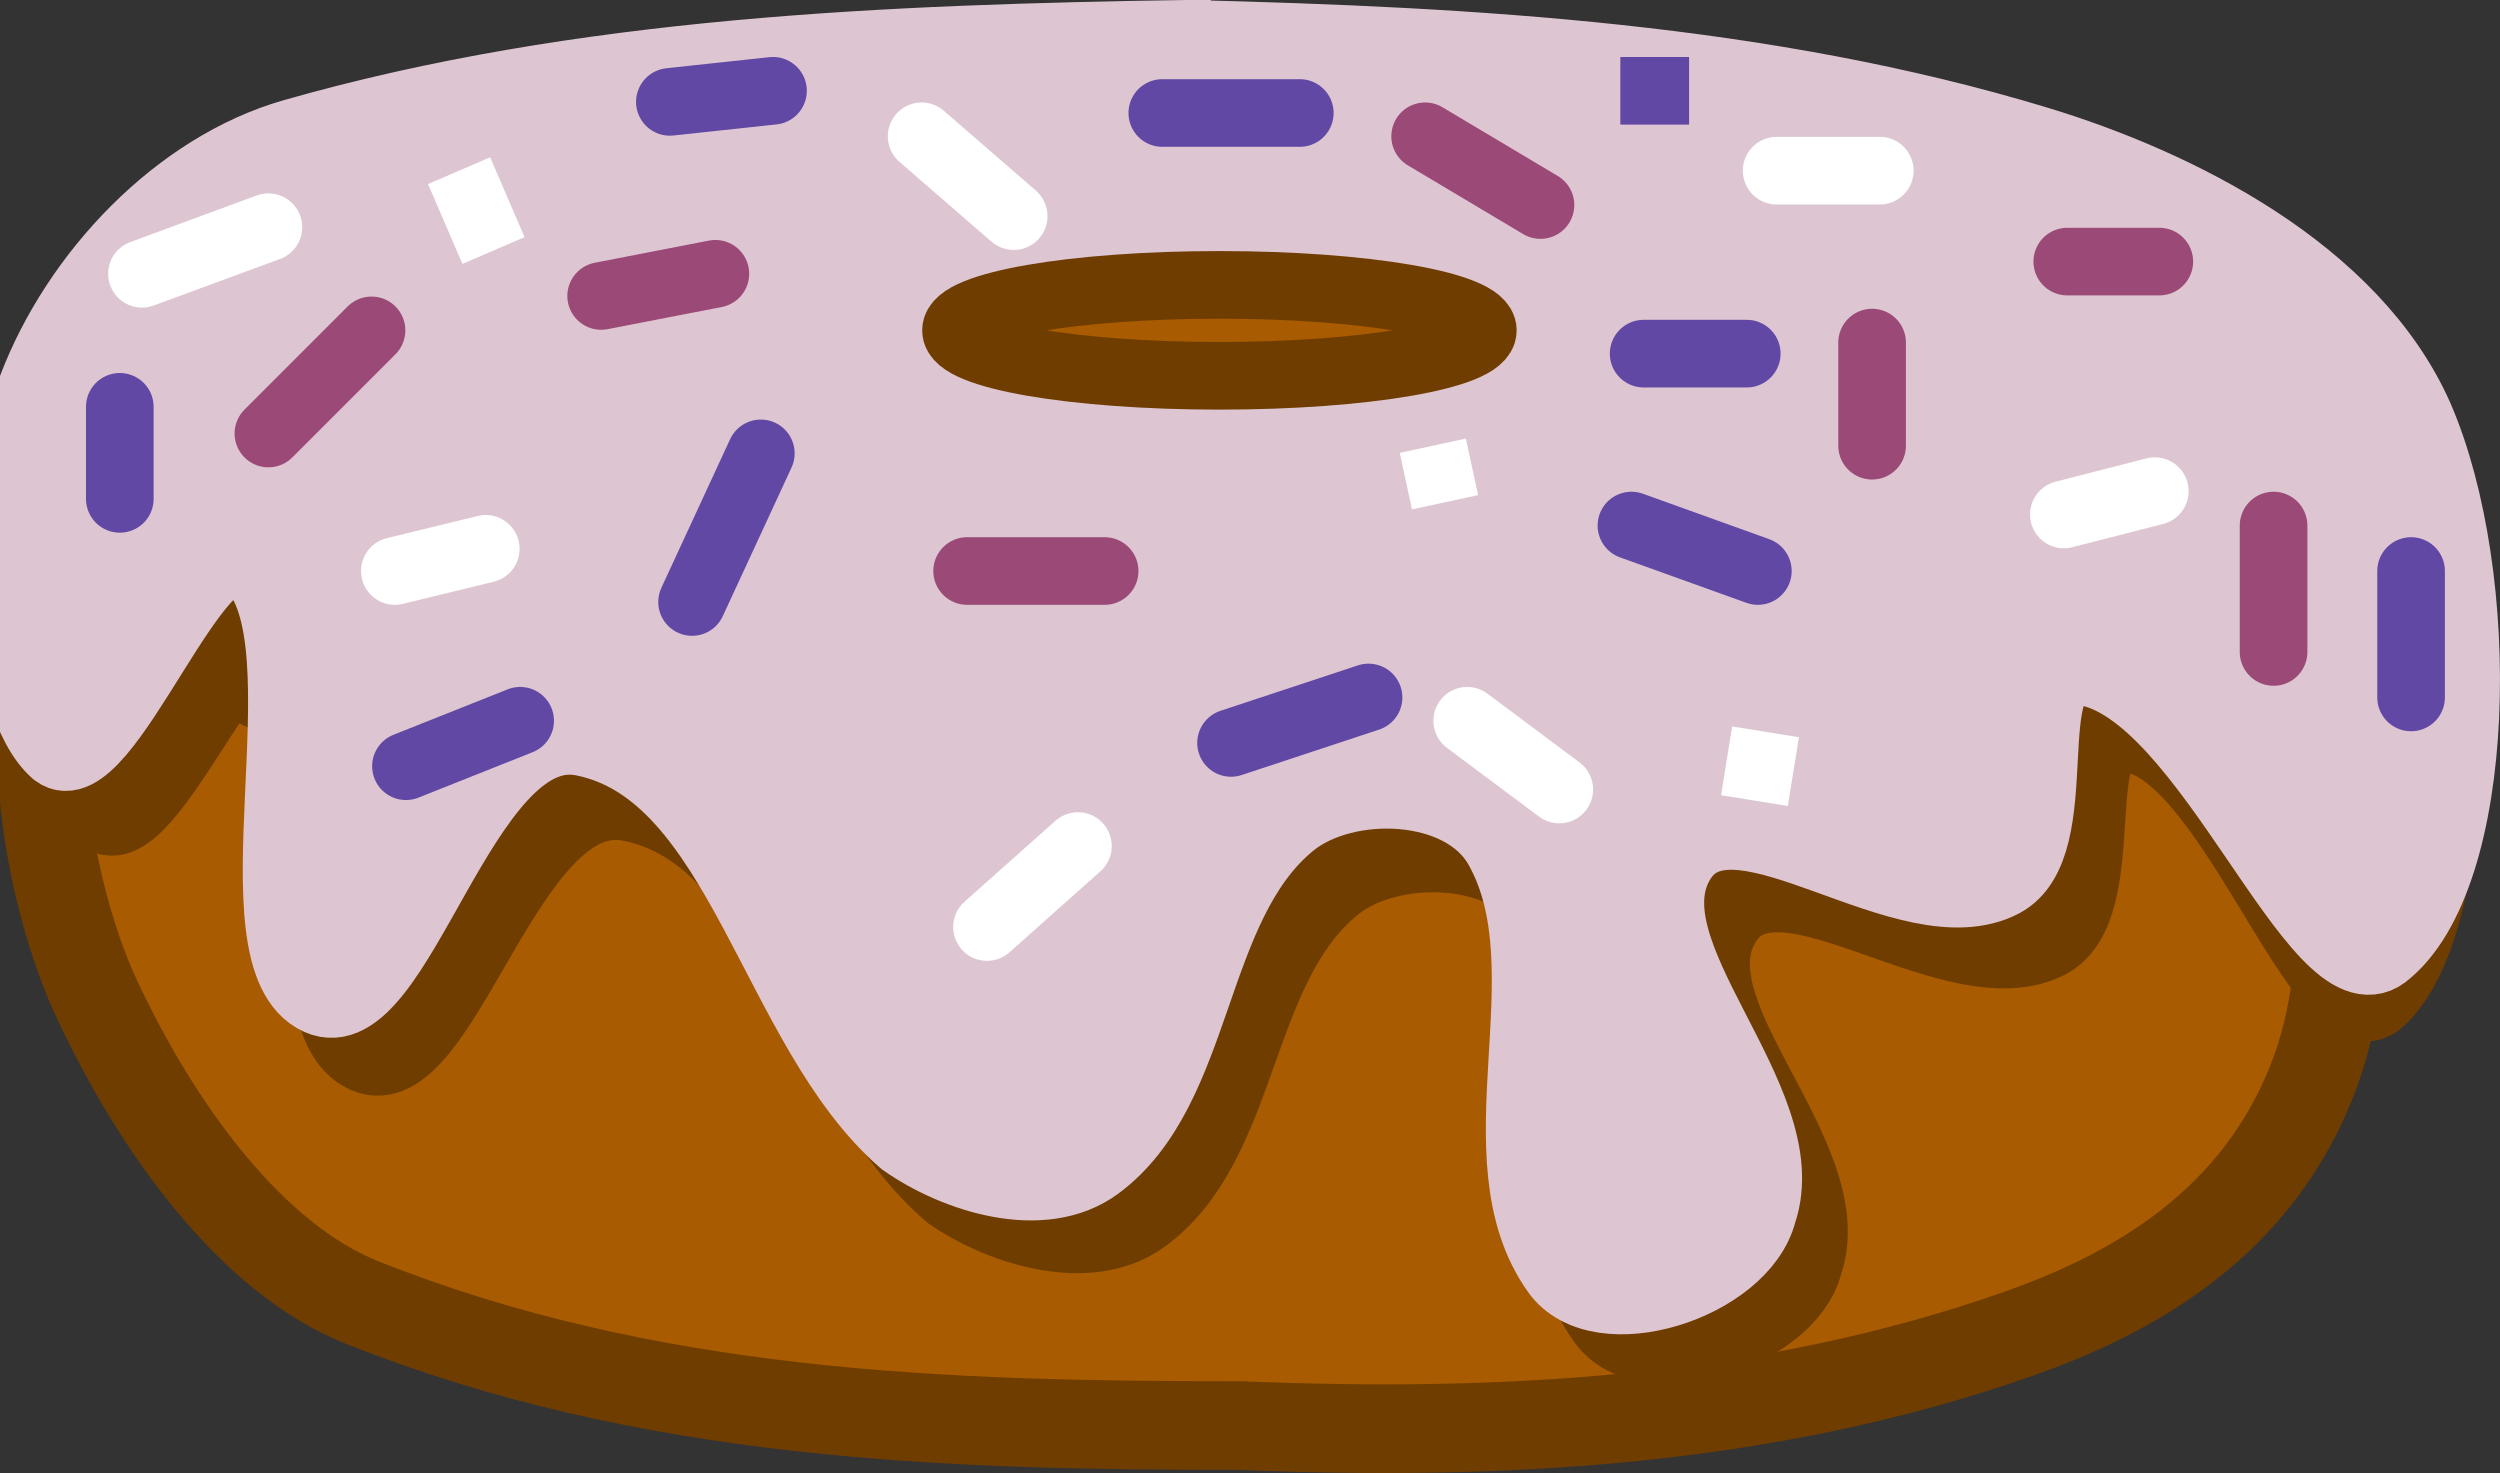 <svg version="1.1" xmlns="http://www.w3.org/2000/svg" xmlns:xlink="http://www.w3.org/1999/xlink" width="73.742" height="43.449" viewBox="0,0,73.742,43.449"><rect x="0" y="0" width="73.742" height="43.449" fill="#333333" stroke="none"/><g transform="translate(-203.555,-158.423)"><g data-paper-data="{&quot;isPaintingLayer&quot;:true}" fill-rule="nonzero" stroke-linejoin="miter" stroke-miterlimit="10" stroke-dasharray="" stroke-dashoffset="0" style="mix-blend-mode: normal"><g stroke="#703d00" stroke-linecap="round"><path d="M238.003,159.944c9.278,0 16.165,2.33 23.773,6.335c3.615,1.908 7.063,5.327 9.071,10.202c1.59,3.899 2.449,9.585 1.014,13.526c-1.659,4.558 -5.494,6.604 -8.767,7.759c-7.489,2.63 -15.314,3.022 -22.997,2.705c-8.651,0.007 -17.44,-0.274 -25.867,-3.63c-3.185,-1.268 -6.024,-5.023 -7.926,-9.182c-1.22,-2.777 -2.148,-7.466 -1.014,-10.821c1.893,-4.809 5.293,-8.529 8.94,-10.56c7.565,-4.189 14.495,-6.335 23.773,-6.335z" data-paper-data="{&quot;origPos&quot;:null}" fill="#a85b00" stroke-width="2.615"/><path d="M237.912,160.013c9.283,0 16.128,0.414 23.785,3.493c3.562,1.434 8.587,4.947 8.456,9.232c0.132,4.14 -5.15,6.602 -8.456,7.618c-7.827,2.405 -15.862,2.979 -23.976,2.847c-8.134,0.002 -16.627,-1.008 -24.675,-3.734c-2.681,-0.905 -6.763,-3.239 -6.416,-6.731c0.194,-4.49 4.272,-7.951 7.498,-9.232c7.674,-3.045 14.502,-3.493 23.785,-3.493z" data-paper-data="{&quot;origPos&quot;:null}" fill="#a85b00" stroke-width="2.418"/><path d="M239.987,160.207c13.841,-0.017 16.952,2.57 25.026,4.787c3.796,1.043 8.123,3.541 9.454,7.099c1.853,4.959 1.723,13.655 -0.687,15.866c-1.708,1.571 -4.431,-7.366 -7.426,-7.753c-1.895,-0.447 -0.287,5.027 -2.355,6.085c-2.813,1.422 -7.88,-2.989 -9.454,-0.687c-1.784,2.614 3.489,6.887 2.355,10.141c-0.558,2.112 -4.82,3.433 -6.085,1.701c-2.41,-3.304 0.353,-8.633 -1.701,-12.169c-1.079,-1.861 -4.483,-1.946 -6.085,-0.687c-3.01,2.376 -2.662,7.614 -5.725,9.814c-1.639,1.176 -4.241,0.353 -5.758,-0.687c-3.834,-3.24 -4.794,-10.593 -9.454,-11.482c-3.516,-0.676 -5.379,8.475 -7.786,7.426c-2.72,-1.199 0.331,-10.306 -2.028,-12.496c-1.458,-1.348 -4.246,6.479 -5.725,5.398c-1.718,-1.461 -1.921,-7.207 -0.687,-10.468c1.288,-3.297 4.289,-6.357 7.693,-7.303c8.51,-2.363 7.113,-3.578 26.427,-4.583z" data-paper-data="{&quot;origPos&quot;:null}" fill="#703d00" stroke-width="1.995"/></g><path d="M238.624,159.435c8.389,0.207 16.979,0.693 25.026,3.13c4.168,1.265 9.349,3.853 11.253,8.144c2.043,4.693 1.912,13.625 -1.014,15.884c-2.028,1.493 -5.226,-7.85 -8.898,-8.38c-2.02,-0.311 -0.287,5.172 -2.355,6.259c-2.813,1.463 -7.88,-3.075 -9.454,-0.707c-1.784,2.689 3.489,7.085 2.355,10.432c-0.558,2.173 -4.82,3.532 -6.085,1.75c-2.41,-3.399 0.353,-8.881 -1.701,-12.519c-1.079,-1.915 -4.483,-2.002 -6.085,-0.707c-3.01,2.444 -2.662,7.832 -5.725,10.096c-1.639,1.209 -4.241,0.363 -5.758,-0.707c-3.834,-3.333 -4.794,-10.897 -9.454,-11.812c-3.516,-0.695 -5.379,8.719 -7.786,7.639c-2.72,-1.233 0.331,-10.602 -2.028,-12.855c-1.458,-1.386 -4.246,6.665 -5.725,5.553c-1.718,-1.503 -1.921,-7.414 -0.687,-10.769c1.288,-3.392 4.289,-6.539 7.693,-7.513c8.51,-2.43 17.581,-2.783 26.427,-2.92z" fill="#ddc6d2" stroke="#ddc6d2" stroke-width="2.024" stroke-linecap="round"/><path d="M239.524,166.826c2.143,0 4.086,0.15 5.493,0.393c1.406,0.243 2.277,0.578 2.277,0.948c0,0.37 -0.871,0.705 -2.277,0.948c-1.407,0.243 -3.349,0.393 -5.493,0.393c-2.143,0 -4.086,-0.15 -5.493,-0.393c-1.406,-0.243 -2.277,-0.578 -2.277,-0.948c0,-0.37 0.871,-0.705 2.277,-0.948c1.407,-0.243 3.349,-0.393 5.493,-0.393z" fill="#a85b00" stroke="#703d00" stroke-width="1.995" stroke-linecap="butt"/><g fill="none" stroke="#6148a4" stroke-width="1.995" stroke-linecap="round"><path d="M223.969,176.18l2.028,-4.384" data-paper-data="{&quot;origPos&quot;:null}"/><path d="M237.839,161.756h4.056" data-paper-data="{&quot;origPos&quot;:null}"/><path d="M239.867,180.337l4.056,-1.341" data-paper-data="{&quot;origPos&quot;:null}"/><path d="M251.677,173.925l3.729,1.341" data-paper-data="{&quot;origPos&quot;:null}"/><path d="M215.529,181.024l3.369,-1.341" data-paper-data="{&quot;origPos&quot;:null}"/><path d="M207.089,173.138v-2.715" data-paper-data="{&quot;origPos&quot;:null}"/><path d="M223.314,161.428l3.042,-0.327" data-paper-data="{&quot;origPos&quot;:null}"/><path d="M274.674,178.995v-3.729" data-paper-data="{&quot;origPos&quot;:null}"/><path d="M255.079,168.854h-3.042" data-paper-data="{&quot;origPos&quot;:null}"/><path d="M251.35,161.101h2.028z" data-paper-data="{&quot;origPos&quot;:null}"/></g><g fill="none" stroke="#9b4976" stroke-width="1.995" stroke-linecap="round"><path d="M224.656,166.499l-3.369,0.654" data-paper-data="{&quot;origPos&quot;:null}"/><path d="M236.138,175.266h-4.056" data-paper-data="{&quot;origPos&quot;:null}"/><path d="M258.776,171.57v-3.042" data-paper-data="{&quot;origPos&quot;:null}"/><path d="M245.592,162.443l3.402,2.028" data-paper-data="{&quot;origPos&quot;:null}"/><path d="M270.618,173.925v3.729" data-paper-data="{&quot;origPos&quot;:null}"/><path d="M264.533,166.139h2.715" data-paper-data="{&quot;origPos&quot;:null}"/><path d="M211.472,171.21l3.042,-3.042" data-paper-data="{&quot;origPos&quot;:null}"/></g><g fill="none" stroke="#ffffff" stroke-width="1.995" stroke-linecap="round"><path d="M215.202,175.266l2.682,-0.654" data-paper-data="{&quot;origPos&quot;:null}"/><path d="M230.74,162.443l2.715,2.355" data-paper-data="{&quot;origPos&quot;:null}"/><path d="M232.668,185.767l2.682,-2.388" data-paper-data="{&quot;origPos&quot;:null}"/><path d="M249.548,181.711l-2.715,-2.028" data-paper-data="{&quot;origPos&quot;:null}"/><path d="M255.633,180.01l-0.327,2.028z" data-paper-data="{&quot;origPos&quot;:null}"/><path d="M259.002,163.457h-3.042" data-paper-data="{&quot;origPos&quot;:null}"/><path d="M267.115,172.911l-2.682,0.687" data-paper-data="{&quot;origPos&quot;:null}"/><path d="M207.743,166.499l3.729,-1.374" data-paper-data="{&quot;origPos&quot;:null}"/><path d="M217.097,163.457l1.014,2.355z" data-paper-data="{&quot;origPos&quot;:null}"/><path d="M245.819,171.57l0.36,1.668z" data-paper-data="{&quot;origPos&quot;:null}"/></g></g></g></svg>